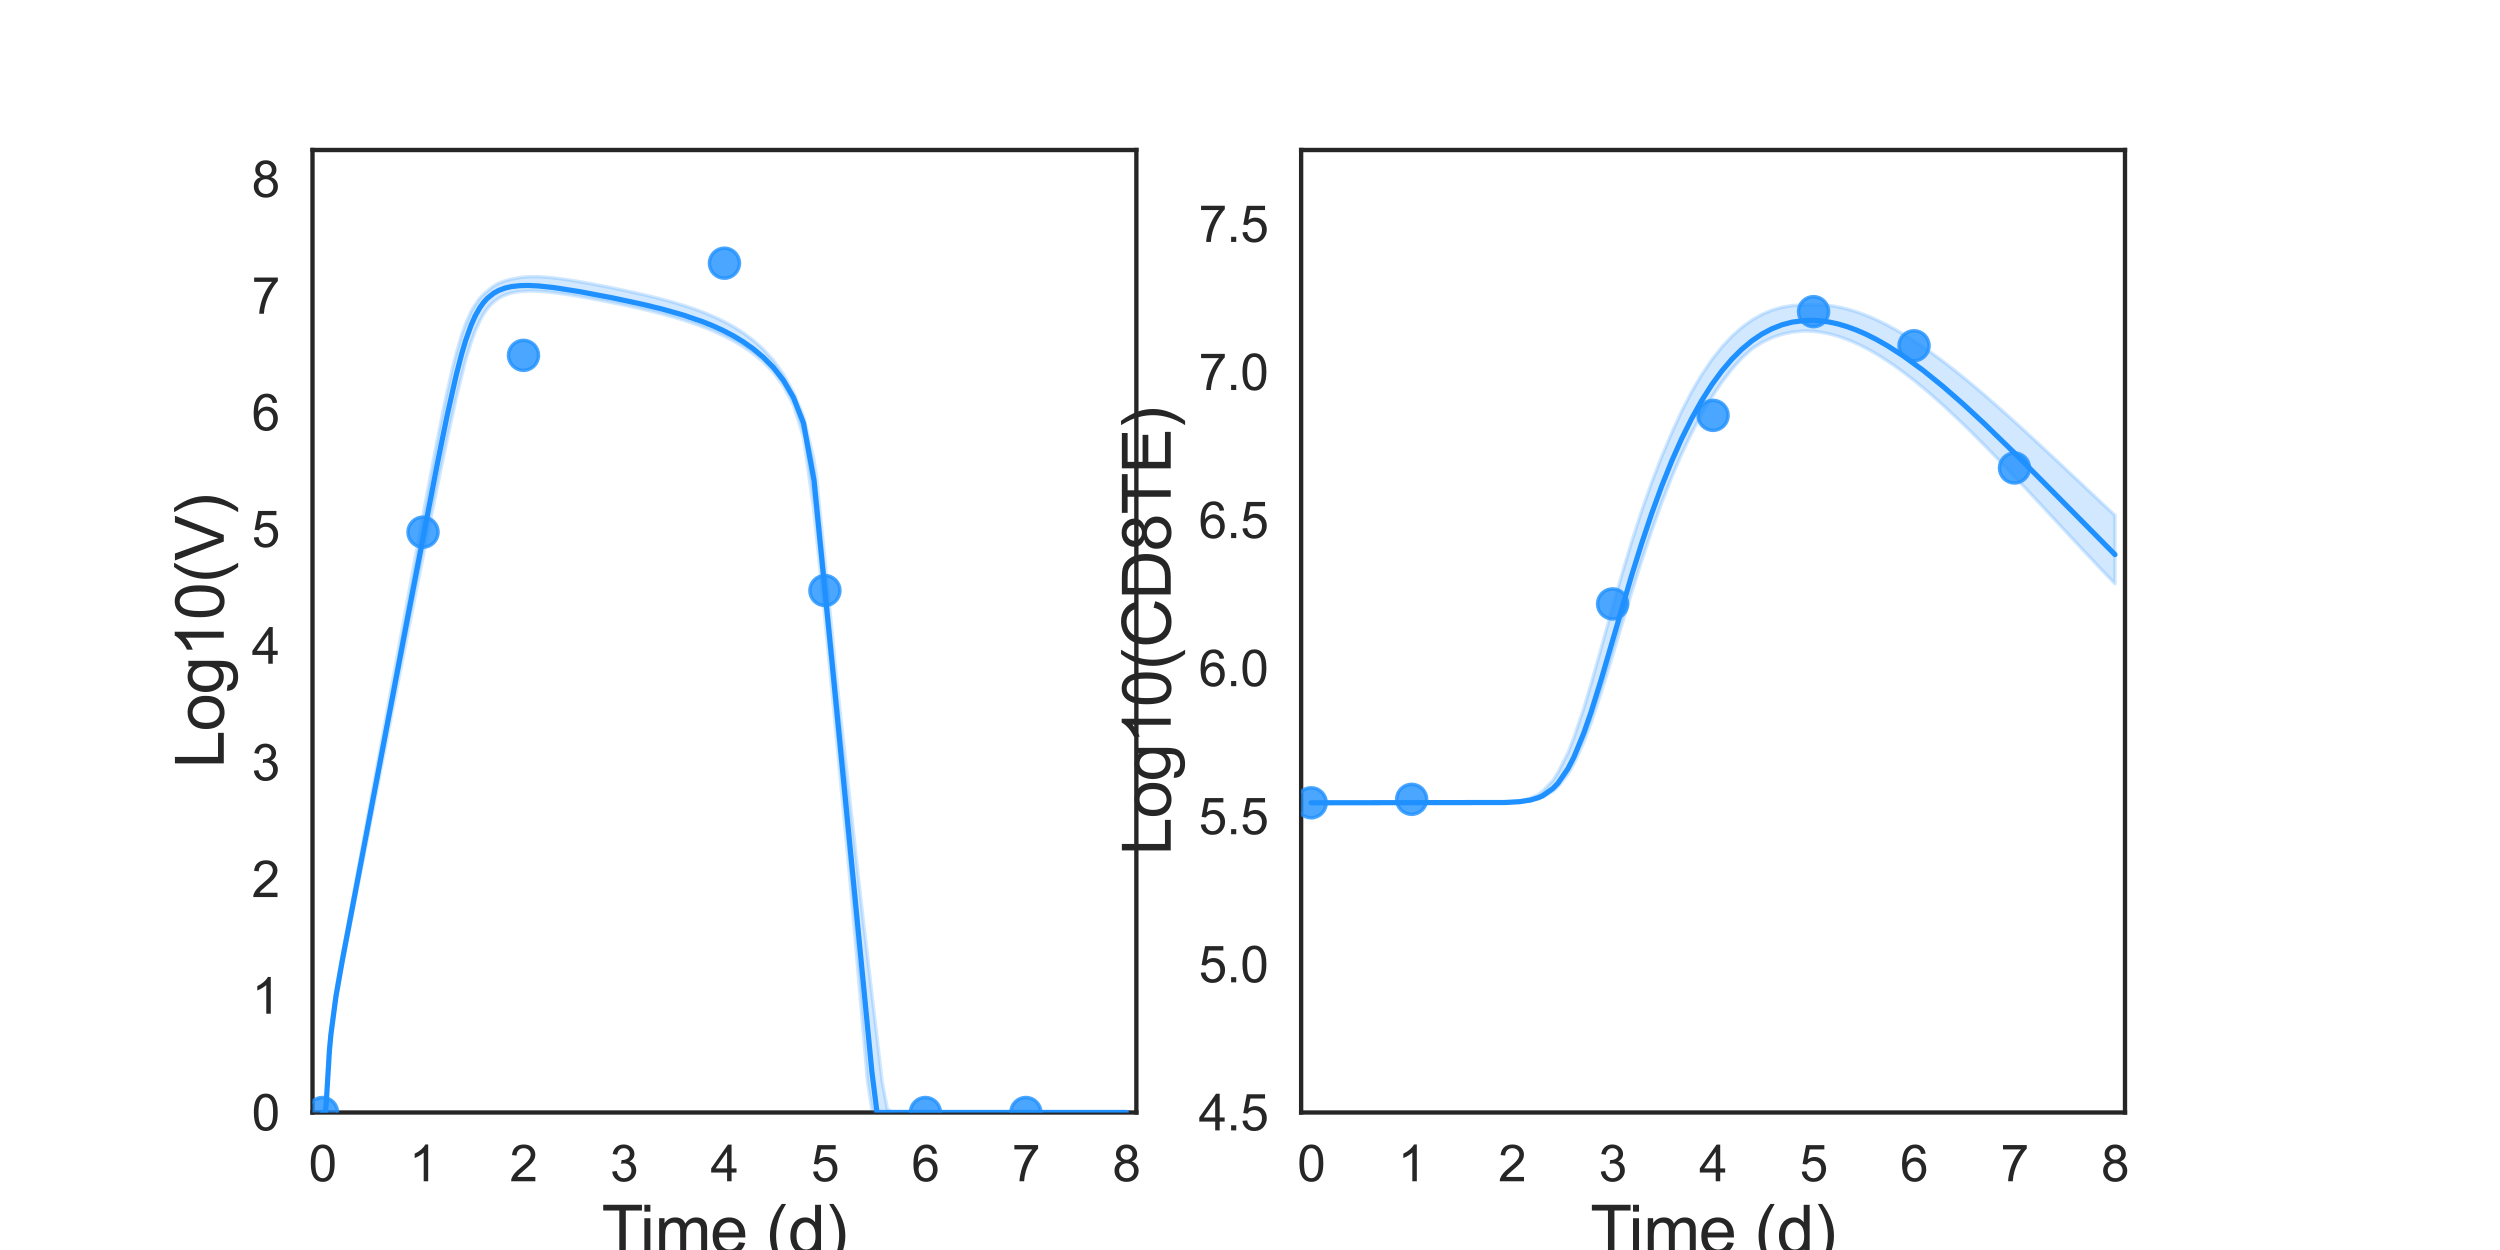 <?xml version="1.0" encoding="utf-8" standalone="no"?>
<!DOCTYPE svg PUBLIC "-//W3C//DTD SVG 1.1//EN"
  "http://www.w3.org/Graphics/SVG/1.1/DTD/svg11.dtd">
<svg xmlns:xlink="http://www.w3.org/1999/xlink" width="720pt" height="360pt" viewBox="0 0 720 360" xmlns="http://www.w3.org/2000/svg" version="1.1">
 <defs>
  <style type="text/css">*{stroke-linejoin: round; stroke-linecap: butt}</style>
 </defs>
 <g id="figure_1">
  <g id="patch_1">
   <path d="M 0 360 
L 720 360 
L 720 0 
L 0 0 
z
" style="fill: #ffffff"/>
  </g>
  <g id="axes_1">
   <g id="patch_2">
    <path d="M 90 320.4 
L 327.273 320.4 
L 327.273 43.2 
L 90 43.2 
z
" style="fill: #ffffff"/>
   </g>
   <g id="matplotlib.axis_1">
    <g id="xtick_1">
     <g id="text_1">
      <!-- 0 -->
      <g style="fill: #262626" transform="translate(88.89 340.207) scale(0.144 -0.144)">
       <defs>
        <path id="ArialMT-30" d="M 266 2259 
Q 266 3072 433 3567 
Q 600 4063 929 4331 
Q 1259 4600 1759 4600 
Q 2128 4600 2406 4451 
Q 2684 4303 2865 4023 
Q 3047 3744 3150 3342 
Q 3253 2941 3253 2259 
Q 3253 1453 3087 958 
Q 2922 463 2592 192 
Q 2263 -78 1759 -78 
Q 1097 -78 719 397 
Q 266 969 266 2259 
z
M 844 2259 
Q 844 1131 1108 757 
Q 1372 384 1759 384 
Q 2147 384 2411 759 
Q 2675 1134 2675 2259 
Q 2675 3391 2411 3762 
Q 2147 4134 1753 4134 
Q 1366 4134 1134 3806 
Q 844 3388 844 2259 
z
" transform="scale(0.016)"/>
       </defs>
       <use xlink:href="#ArialMT-30"/>
      </g>
     </g>
    </g>
    <g id="xtick_2">
     <g id="text_2">
      <!-- 1 -->
      <g style="fill: #262626" transform="translate(117.825 340.207) scale(0.144 -0.144)">
       <defs>
        <path id="ArialMT-31" d="M 2384 0 
L 1822 0 
L 1822 3584 
Q 1619 3391 1289 3197 
Q 959 3003 697 2906 
L 697 3450 
Q 1169 3672 1522 3987 
Q 1875 4303 2022 4600 
L 2384 4600 
L 2384 0 
z
" transform="scale(0.016)"/>
       </defs>
       <use xlink:href="#ArialMT-31"/>
      </g>
     </g>
    </g>
    <g id="xtick_3">
     <g id="text_3">
      <!-- 2 -->
      <g style="fill: #262626" transform="translate(146.761 340.207) scale(0.144 -0.144)">
       <defs>
        <path id="ArialMT-32" d="M 3222 541 
L 3222 0 
L 194 0 
Q 188 203 259 391 
Q 375 700 629 1000 
Q 884 1300 1366 1694 
Q 2113 2306 2375 2664 
Q 2638 3022 2638 3341 
Q 2638 3675 2398 3904 
Q 2159 4134 1775 4134 
Q 1369 4134 1125 3890 
Q 881 3647 878 3216 
L 300 3275 
Q 359 3922 746 4261 
Q 1134 4600 1788 4600 
Q 2447 4600 2831 4234 
Q 3216 3869 3216 3328 
Q 3216 3053 3103 2787 
Q 2991 2522 2730 2228 
Q 2469 1934 1863 1422 
Q 1356 997 1212 845 
Q 1069 694 975 541 
L 3222 541 
z
" transform="scale(0.016)"/>
       </defs>
       <use xlink:href="#ArialMT-32"/>
      </g>
     </g>
    </g>
    <g id="xtick_4">
     <g id="text_4">
      <!-- 3 -->
      <g style="fill: #262626" transform="translate(175.697 340.207) scale(0.144 -0.144)">
       <defs>
        <path id="ArialMT-33" d="M 269 1209 
L 831 1284 
Q 928 806 1161 595 
Q 1394 384 1728 384 
Q 2125 384 2398 659 
Q 2672 934 2672 1341 
Q 2672 1728 2419 1979 
Q 2166 2231 1775 2231 
Q 1616 2231 1378 2169 
L 1441 2663 
Q 1497 2656 1531 2656 
Q 1891 2656 2178 2843 
Q 2466 3031 2466 3422 
Q 2466 3731 2256 3934 
Q 2047 4138 1716 4138 
Q 1388 4138 1169 3931 
Q 950 3725 888 3313 
L 325 3413 
Q 428 3978 793 4289 
Q 1159 4600 1703 4600 
Q 2078 4600 2393 4439 
Q 2709 4278 2876 4000 
Q 3044 3722 3044 3409 
Q 3044 3113 2884 2869 
Q 2725 2625 2413 2481 
Q 2819 2388 3044 2092 
Q 3269 1797 3269 1353 
Q 3269 753 2831 336 
Q 2394 -81 1725 -81 
Q 1122 -81 723 278 
Q 325 638 269 1209 
z
" transform="scale(0.016)"/>
       </defs>
       <use xlink:href="#ArialMT-33"/>
      </g>
     </g>
    </g>
    <g id="xtick_5">
     <g id="text_5">
      <!-- 4 -->
      <g style="fill: #262626" transform="translate(204.632 340.207) scale(0.144 -0.144)">
       <defs>
        <path id="ArialMT-34" d="M 2069 0 
L 2069 1097 
L 81 1097 
L 81 1613 
L 2172 4581 
L 2631 4581 
L 2631 1613 
L 3250 1613 
L 3250 1097 
L 2631 1097 
L 2631 0 
L 2069 0 
z
M 2069 1613 
L 2069 3678 
L 634 1613 
L 2069 1613 
z
" transform="scale(0.016)"/>
       </defs>
       <use xlink:href="#ArialMT-34"/>
      </g>
     </g>
    </g>
    <g id="xtick_6">
     <g id="text_6">
      <!-- 5 -->
      <g style="fill: #262626" transform="translate(233.568 340.207) scale(0.144 -0.144)">
       <defs>
        <path id="ArialMT-35" d="M 266 1200 
L 856 1250 
Q 922 819 1161 601 
Q 1400 384 1738 384 
Q 2144 384 2425 690 
Q 2706 997 2706 1503 
Q 2706 1984 2436 2262 
Q 2166 2541 1728 2541 
Q 1456 2541 1237 2417 
Q 1019 2294 894 2097 
L 366 2166 
L 809 4519 
L 3088 4519 
L 3088 3981 
L 1259 3981 
L 1013 2750 
Q 1425 3038 1878 3038 
Q 2478 3038 2890 2622 
Q 3303 2206 3303 1553 
Q 3303 931 2941 478 
Q 2500 -78 1738 -78 
Q 1113 -78 717 272 
Q 322 622 266 1200 
z
" transform="scale(0.016)"/>
       </defs>
       <use xlink:href="#ArialMT-35"/>
      </g>
     </g>
    </g>
    <g id="xtick_7">
     <g id="text_7">
      <!-- 6 -->
      <g style="fill: #262626" transform="translate(262.504 340.207) scale(0.144 -0.144)">
       <defs>
        <path id="ArialMT-36" d="M 3184 3459 
L 2625 3416 
Q 2550 3747 2413 3897 
Q 2184 4138 1850 4138 
Q 1581 4138 1378 3988 
Q 1113 3794 959 3422 
Q 806 3050 800 2363 
Q 1003 2672 1297 2822 
Q 1591 2972 1913 2972 
Q 2475 2972 2870 2558 
Q 3266 2144 3266 1488 
Q 3266 1056 3080 686 
Q 2894 316 2569 119 
Q 2244 -78 1831 -78 
Q 1128 -78 684 439 
Q 241 956 241 2144 
Q 241 3472 731 4075 
Q 1159 4600 1884 4600 
Q 2425 4600 2770 4297 
Q 3116 3994 3184 3459 
z
M 888 1484 
Q 888 1194 1011 928 
Q 1134 663 1356 523 
Q 1578 384 1822 384 
Q 2178 384 2434 671 
Q 2691 959 2691 1453 
Q 2691 1928 2437 2201 
Q 2184 2475 1800 2475 
Q 1419 2475 1153 2201 
Q 888 1928 888 1484 
z
" transform="scale(0.016)"/>
       </defs>
       <use xlink:href="#ArialMT-36"/>
      </g>
     </g>
    </g>
    <g id="xtick_8">
     <g id="text_8">
      <!-- 7 -->
      <g style="fill: #262626" transform="translate(291.44 340.207) scale(0.144 -0.144)">
       <defs>
        <path id="ArialMT-37" d="M 303 3981 
L 303 4522 
L 3269 4522 
L 3269 4084 
Q 2831 3619 2401 2847 
Q 1972 2075 1738 1259 
Q 1569 684 1522 0 
L 944 0 
Q 953 541 1156 1306 
Q 1359 2072 1739 2783 
Q 2119 3494 2547 3981 
L 303 3981 
z
" transform="scale(0.016)"/>
       </defs>
       <use xlink:href="#ArialMT-37"/>
      </g>
     </g>
    </g>
    <g id="xtick_9">
     <g id="text_9">
      <!-- 8 -->
      <g style="fill: #262626" transform="translate(320.375 340.207) scale(0.144 -0.144)">
       <defs>
        <path id="ArialMT-38" d="M 1131 2484 
Q 781 2613 612 2850 
Q 444 3088 444 3419 
Q 444 3919 803 4259 
Q 1163 4600 1759 4600 
Q 2359 4600 2725 4251 
Q 3091 3903 3091 3403 
Q 3091 3084 2923 2848 
Q 2756 2613 2416 2484 
Q 2838 2347 3058 2040 
Q 3278 1734 3278 1309 
Q 3278 722 2862 322 
Q 2447 -78 1769 -78 
Q 1091 -78 675 323 
Q 259 725 259 1325 
Q 259 1772 486 2073 
Q 713 2375 1131 2484 
z
M 1019 3438 
Q 1019 3113 1228 2906 
Q 1438 2700 1772 2700 
Q 2097 2700 2305 2904 
Q 2513 3109 2513 3406 
Q 2513 3716 2298 3927 
Q 2084 4138 1766 4138 
Q 1444 4138 1231 3931 
Q 1019 3725 1019 3438 
z
M 838 1322 
Q 838 1081 952 856 
Q 1066 631 1291 507 
Q 1516 384 1775 384 
Q 2178 384 2440 643 
Q 2703 903 2703 1303 
Q 2703 1709 2433 1975 
Q 2163 2241 1756 2241 
Q 1359 2241 1098 1978 
Q 838 1716 838 1322 
z
" transform="scale(0.016)"/>
       </defs>
       <use xlink:href="#ArialMT-38"/>
      </g>
     </g>
    </g>
    <g id="text_10">
     <!-- Time (d) -->
     <g style="fill: #262626" transform="translate(173.266 361.046) scale(0.192 -0.192)">
      <defs>
       <path id="ArialMT-54" d="M 1659 0 
L 1659 4041 
L 150 4041 
L 150 4581 
L 3781 4581 
L 3781 4041 
L 2266 4041 
L 2266 0 
L 1659 0 
z
" transform="scale(0.016)"/>
       <path id="ArialMT-69" d="M 425 3934 
L 425 4581 
L 988 4581 
L 988 3934 
L 425 3934 
z
M 425 0 
L 425 3319 
L 988 3319 
L 988 0 
L 425 0 
z
" transform="scale(0.016)"/>
       <path id="ArialMT-6d" d="M 422 0 
L 422 3319 
L 925 3319 
L 925 2853 
Q 1081 3097 1340 3245 
Q 1600 3394 1931 3394 
Q 2300 3394 2536 3241 
Q 2772 3088 2869 2813 
Q 3263 3394 3894 3394 
Q 4388 3394 4653 3120 
Q 4919 2847 4919 2278 
L 4919 0 
L 4359 0 
L 4359 2091 
Q 4359 2428 4304 2576 
Q 4250 2725 4106 2815 
Q 3963 2906 3769 2906 
Q 3419 2906 3187 2673 
Q 2956 2441 2956 1928 
L 2956 0 
L 2394 0 
L 2394 2156 
Q 2394 2531 2256 2718 
Q 2119 2906 1806 2906 
Q 1569 2906 1367 2781 
Q 1166 2656 1075 2415 
Q 984 2175 984 1722 
L 984 0 
L 422 0 
z
" transform="scale(0.016)"/>
       <path id="ArialMT-65" d="M 2694 1069 
L 3275 997 
Q 3138 488 2766 206 
Q 2394 -75 1816 -75 
Q 1088 -75 661 373 
Q 234 822 234 1631 
Q 234 2469 665 2931 
Q 1097 3394 1784 3394 
Q 2450 3394 2872 2941 
Q 3294 2488 3294 1666 
Q 3294 1616 3291 1516 
L 816 1516 
Q 847 969 1125 678 
Q 1403 388 1819 388 
Q 2128 388 2347 550 
Q 2566 713 2694 1069 
z
M 847 1978 
L 2700 1978 
Q 2663 2397 2488 2606 
Q 2219 2931 1791 2931 
Q 1403 2931 1139 2672 
Q 875 2413 847 1978 
z
" transform="scale(0.016)"/>
       <path id="ArialMT-20" transform="scale(0.016)"/>
       <path id="ArialMT-28" d="M 1497 -1347 
Q 1031 -759 709 28 
Q 388 816 388 1659 
Q 388 2403 628 3084 
Q 909 3875 1497 4659 
L 1900 4659 
Q 1522 4009 1400 3731 
Q 1209 3300 1100 2831 
Q 966 2247 966 1656 
Q 966 153 1900 -1347 
L 1497 -1347 
z
" transform="scale(0.016)"/>
       <path id="ArialMT-64" d="M 2575 0 
L 2575 419 
Q 2259 -75 1647 -75 
Q 1250 -75 917 144 
Q 584 363 401 755 
Q 219 1147 219 1656 
Q 219 2153 384 2558 
Q 550 2963 881 3178 
Q 1213 3394 1622 3394 
Q 1922 3394 2156 3267 
Q 2391 3141 2538 2938 
L 2538 4581 
L 3097 4581 
L 3097 0 
L 2575 0 
z
M 797 1656 
Q 797 1019 1065 703 
Q 1334 388 1700 388 
Q 2069 388 2326 689 
Q 2584 991 2584 1609 
Q 2584 2291 2321 2609 
Q 2059 2928 1675 2928 
Q 1300 2928 1048 2622 
Q 797 2316 797 1656 
z
" transform="scale(0.016)"/>
       <path id="ArialMT-29" d="M 791 -1347 
L 388 -1347 
Q 1322 153 1322 1656 
Q 1322 2244 1188 2822 
Q 1081 3291 891 3722 
Q 769 4003 388 4659 
L 791 4659 
Q 1378 3875 1659 3084 
Q 1900 2403 1900 1659 
Q 1900 816 1576 28 
Q 1253 -759 791 -1347 
z
" transform="scale(0.016)"/>
      </defs>
      <use xlink:href="#ArialMT-54"/>
      <use xlink:href="#ArialMT-69" x="57.334"/>
      <use xlink:href="#ArialMT-6d" x="79.551"/>
      <use xlink:href="#ArialMT-65" x="162.852"/>
      <use xlink:href="#ArialMT-20" x="218.467"/>
      <use xlink:href="#ArialMT-28" x="246.25"/>
      <use xlink:href="#ArialMT-64" x="279.551"/>
      <use xlink:href="#ArialMT-29" x="335.166"/>
     </g>
    </g>
   </g>
   <g id="matplotlib.axis_2">
    <g id="ytick_1">
     <g id="text_11">
      <!-- 0 -->
      <g style="fill: #262626" transform="translate(72.492 325.554) scale(0.144 -0.144)">
       <use xlink:href="#ArialMT-30"/>
      </g>
     </g>
    </g>
    <g id="ytick_2">
     <g id="text_12">
      <!-- 1 -->
      <g style="fill: #262626" transform="translate(72.492 291.954) scale(0.144 -0.144)">
       <use xlink:href="#ArialMT-31"/>
      </g>
     </g>
    </g>
    <g id="ytick_3">
     <g id="text_13">
      <!-- 2 -->
      <g style="fill: #262626" transform="translate(72.492 258.354) scale(0.144 -0.144)">
       <use xlink:href="#ArialMT-32"/>
      </g>
     </g>
    </g>
    <g id="ytick_4">
     <g id="text_14">
      <!-- 3 -->
      <g style="fill: #262626" transform="translate(72.492 224.754) scale(0.144 -0.144)">
       <use xlink:href="#ArialMT-33"/>
      </g>
     </g>
    </g>
    <g id="ytick_5">
     <g id="text_15">
      <!-- 4 -->
      <g style="fill: #262626" transform="translate(72.492 191.154) scale(0.144 -0.144)">
       <use xlink:href="#ArialMT-34"/>
      </g>
     </g>
    </g>
    <g id="ytick_6">
     <g id="text_16">
      <!-- 5 -->
      <g style="fill: #262626" transform="translate(72.492 157.554) scale(0.144 -0.144)">
       <use xlink:href="#ArialMT-35"/>
      </g>
     </g>
    </g>
    <g id="ytick_7">
     <g id="text_17">
      <!-- 6 -->
      <g style="fill: #262626" transform="translate(72.492 123.954) scale(0.144 -0.144)">
       <use xlink:href="#ArialMT-36"/>
      </g>
     </g>
    </g>
    <g id="ytick_8">
     <g id="text_18">
      <!-- 7 -->
      <g style="fill: #262626" transform="translate(72.492 90.354) scale(0.144 -0.144)">
       <use xlink:href="#ArialMT-37"/>
      </g>
     </g>
    </g>
    <g id="ytick_9">
     <g id="text_19">
      <!-- 8 -->
      <g style="fill: #262626" transform="translate(72.492 56.754) scale(0.144 -0.144)">
       <use xlink:href="#ArialMT-38"/>
      </g>
     </g>
    </g>
    <g id="text_20">
     <!-- Log10(V) -->
     <g style="fill: #262626" transform="translate(64.451 221.289) rotate(-90) scale(0.192 -0.192)">
      <defs>
       <path id="ArialMT-4c" d="M 469 0 
L 469 4581 
L 1075 4581 
L 1075 541 
L 3331 541 
L 3331 0 
L 469 0 
z
" transform="scale(0.016)"/>
       <path id="ArialMT-6f" d="M 213 1659 
Q 213 2581 725 3025 
Q 1153 3394 1769 3394 
Q 2453 3394 2887 2945 
Q 3322 2497 3322 1706 
Q 3322 1066 3130 698 
Q 2938 331 2570 128 
Q 2203 -75 1769 -75 
Q 1072 -75 642 372 
Q 213 819 213 1659 
z
M 791 1659 
Q 791 1022 1069 705 
Q 1347 388 1769 388 
Q 2188 388 2466 706 
Q 2744 1025 2744 1678 
Q 2744 2294 2464 2611 
Q 2184 2928 1769 2928 
Q 1347 2928 1069 2612 
Q 791 2297 791 1659 
z
" transform="scale(0.016)"/>
       <path id="ArialMT-67" d="M 319 -275 
L 866 -356 
Q 900 -609 1056 -725 
Q 1266 -881 1628 -881 
Q 2019 -881 2231 -725 
Q 2444 -569 2519 -288 
Q 2563 -116 2559 434 
Q 2191 0 1641 0 
Q 956 0 581 494 
Q 206 988 206 1678 
Q 206 2153 378 2554 
Q 550 2956 876 3175 
Q 1203 3394 1644 3394 
Q 2231 3394 2613 2919 
L 2613 3319 
L 3131 3319 
L 3131 450 
Q 3131 -325 2973 -648 
Q 2816 -972 2473 -1159 
Q 2131 -1347 1631 -1347 
Q 1038 -1347 672 -1080 
Q 306 -813 319 -275 
z
M 784 1719 
Q 784 1066 1043 766 
Q 1303 466 1694 466 
Q 2081 466 2343 764 
Q 2606 1063 2606 1700 
Q 2606 2309 2336 2618 
Q 2066 2928 1684 2928 
Q 1309 2928 1046 2623 
Q 784 2319 784 1719 
z
" transform="scale(0.016)"/>
       <path id="ArialMT-56" d="M 1803 0 
L 28 4581 
L 684 4581 
L 1875 1253 
Q 2019 853 2116 503 
Q 2222 878 2363 1253 
L 3600 4581 
L 4219 4581 
L 2425 0 
L 1803 0 
z
" transform="scale(0.016)"/>
      </defs>
      <use xlink:href="#ArialMT-4c"/>
      <use xlink:href="#ArialMT-6f" x="55.615"/>
      <use xlink:href="#ArialMT-67" x="111.23"/>
      <use xlink:href="#ArialMT-31" x="166.846"/>
      <use xlink:href="#ArialMT-30" x="222.461"/>
      <use xlink:href="#ArialMT-28" x="278.076"/>
      <use xlink:href="#ArialMT-56" x="311.377"/>
      <use xlink:href="#ArialMT-29" x="378.076"/>
     </g>
    </g>
   </g>
   <g id="patch_3">
    <path d="M 90 320.4 
L 90 43.2 
" style="fill: none; stroke: #262626; stroke-width: 1.25; stroke-linejoin: miter; stroke-linecap: square"/>
   </g>
   <g id="patch_4">
    <path d="M 327.273 320.4 
L 327.273 43.2 
" style="fill: none; stroke: #262626; stroke-width: 1.25; stroke-linejoin: miter; stroke-linecap: square"/>
   </g>
   <g id="patch_5">
    <path d="M 90 320.4 
L 327.273 320.4 
" style="fill: none; stroke: #262626; stroke-width: 1.25; stroke-linejoin: miter; stroke-linecap: square"/>
   </g>
   <g id="patch_6">
    <path d="M 90 43.2 
L 327.273 43.2 
" style="fill: none; stroke: #262626; stroke-width: 1.25; stroke-linejoin: miter; stroke-linecap: square"/>
   </g>
   <g id="PolyCollection_1">
    <defs>
     <path id="md64554bb18" d="M 92.894 -39.6 
L 92.894 -39.6 
L 92.894 -39.6 
L 92.897 -39.6 
L 92.927 -39.6 
L 93.121 -39.6 
L 93.235 -39.6 
L 93.7 -39.6 
L 93.95 -41.536 
L 94.864 -56.606 
L 95.307 -61.2 
L 96.752 -71.916 
L 97.309 -75.158 
L 98.608 -82.134 
L 99.291 -85.623 
L 100.7 -92.784 
L 101.477 -96.697 
L 102.891 -103.859 
L 103.75 -108.191 
L 105.188 -115.478 
L 106.111 -120.136 
L 107.554 -127.455 
L 108.528 -132.37 
L 109.976 -139.711 
L 110.987 -144.82 
L 112.588 -152.95 
L 113.586 -157.994 
L 114.976 -165.034 
L 116.019 -170.299 
L 117.541 -178.013 
L 118.579 -183.254 
L 119.99 -190.321 
L 121.055 -195.617 
L 122.577 -203.173 
L 123.633 -208.403 
L 125.059 -215.413 
L 126.143 -220.717 
L 127.688 -228.168 
L 128.777 -233.364 
L 130.27 -240.236 
L 131.393 -245.266 
L 133.002 -251.934 
L 134.118 -256.3 
L 135.667 -261.335 
L 136.83 -264.541 
L 138.157 -267.461 
L 139.211 -269.424 
L 140.346 -271.064 
L 141.331 -272.193 
L 142.204 -273.018 
L 142.967 -273.622 
L 143.621 -274.08 
L 144.187 -274.393 
L 144.681 -274.664 
L 145.119 -274.852 
L 145.51 -275.02 
L 145.902 -275.171 
L 146.222 -275.276 
L 146.516 -275.373 
L 146.81 -275.469 
L 147.049 -275.528 
L 147.322 -275.595 
L 148.231 -275.796 
L 148.607 -275.866 
L 149.713 -276.022 
L 150.235 -276.071 
L 152.042 -276.171 
L 152.916 -276.18 
L 155.004 -276.119 
L 156.061 -276.053 
L 158.382 -275.843 
L 159.634 -275.699 
L 162.528 -275.309 
L 163.956 -275.091 
L 166.849 -274.617 
L 168.549 -274.317 
L 171.443 -273.789 
L 173.532 -273.39 
L 176.426 -272.821 
L 179.32 -272.23 
L 182.213 -271.616 
L 185.107 -270.957 
L 188 -270.261 
L 190.894 -269.52 
L 193.787 -268.724 
L 196.681 -267.859 
L 199.575 -266.91 
L 202.468 -265.859 
L 205.362 -264.686 
L 208.255 -263.363 
L 211.149 -261.86 
L 214.042 -260.135 
L 216.936 -258.13 
L 219.83 -255.763 
L 222.723 -252.748 
L 225.617 -248.817 
L 228.51 -243.298 
L 231.404 -234.072 
L 234.297 -213.499 
L 234.413 -212.427 
L 234.414 -212.423 
L 234.417 -212.392 
L 234.422 -212.349 
L 234.422 -212.348 
L 234.422 -212.341 
L 234.423 -212.337 
L 234.423 -212.334 
L 234.423 -212.333 
L 234.423 -212.331 
L 234.424 -212.33 
L 234.424 -212.328 
L 234.424 -212.327 
L 234.424 -212.325 
L 234.424 -212.324 
L 234.424 -212.322 
L 234.426 -212.31 
L 234.428 -212.293 
L 234.434 -212.236 
L 234.45 -212.087 
L 234.512 -211.508 
L 234.851 -208.356 
L 235.213 -204.995 
L 235.935 -198.262 
L 236.531 -192.492 
L 237.596 -181.607 
L 238.393 -173.403 
L 239.688 -159.935 
L 240.635 -150.074 
L 242.055 -135.195 
L 243.109 -124.142 
L 244.584 -108.646 
L 245.712 -95.966 
L 247.203 -78.889 
L 248.384 -65.386 
L 249.872 -48.292 
L 251.093 -40.523 
L 252.577 -39.6 
L 254.061 -39.6 
L 255.566 -39.6 
L 257.154 -39.6 
L 258.82 -39.6 
L 260.948 -39.6 
L 263.406 -39.6 
L 266.3 -39.6 
L 269.193 -39.6 
L 272.087 -39.6 
L 274.98 -39.6 
L 277.874 -39.6 
L 280.768 -39.6 
L 283.661 -39.6 
L 286.555 -39.6 
L 289.448 -39.6 
L 292.342 -39.6 
L 295.235 -39.6 
L 298.129 -39.6 
L 301.023 -39.6 
L 303.916 -39.6 
L 306.81 -39.6 
L 309.703 -39.6 
L 312.597 -39.6 
L 315.49 -39.6 
L 318.384 -39.6 
L 321.277 -39.6 
L 324.171 -39.6 
L 324.379 -39.6 
L 324.379 -39.6 
L 324.379 -39.6 
L 324.171 -39.6 
L 321.277 -39.6 
L 318.384 -39.6 
L 315.49 -39.6 
L 312.597 -39.6 
L 309.703 -39.6 
L 306.81 -39.6 
L 303.916 -39.6 
L 301.023 -39.6 
L 298.129 -39.6 
L 295.235 -39.6 
L 292.342 -39.6 
L 289.448 -39.6 
L 286.555 -39.6 
L 283.661 -39.6 
L 280.768 -39.6 
L 277.874 -39.6 
L 274.98 -39.6 
L 272.087 -39.6 
L 269.193 -39.6 
L 266.3 -39.6 
L 263.406 -39.6 
L 260.948 -39.6 
L 258.82 -39.6 
L 257.154 -39.6 
L 255.566 -40.529 
L 254.061 -48.496 
L 252.577 -61.279 
L 251.093 -73.809 
L 249.872 -84.354 
L 248.384 -96.938 
L 247.203 -107.554 
L 245.712 -121.053 
L 244.584 -131.287 
L 243.109 -144.659 
L 242.055 -154.151 
L 240.635 -167.677 
L 239.688 -177.45 
L 238.393 -190.451 
L 237.596 -198.547 
L 236.531 -209.116 
L 235.935 -215.048 
L 235.213 -222.212 
L 234.851 -224.824 
L 234.512 -226.714 
L 234.45 -227.114 
L 234.434 -227.22 
L 234.428 -227.26 
L 234.426 -227.272 
L 234.424 -227.281 
L 234.424 -227.282 
L 234.424 -227.283 
L 234.424 -227.284 
L 234.424 -227.285 
L 234.424 -227.286 
L 234.423 -227.287 
L 234.423 -227.289 
L 234.423 -227.289 
L 234.423 -227.291 
L 234.422 -227.294 
L 234.422 -227.299 
L 234.422 -227.3 
L 234.417 -227.33 
L 234.414 -227.353 
L 234.413 -227.355 
L 234.297 -228.169 
L 231.404 -240.146 
L 228.51 -247.048 
L 225.617 -252.248 
L 222.723 -256.236 
L 219.83 -259.431 
L 216.936 -262.01 
L 214.042 -264.154 
L 211.149 -265.972 
L 208.255 -267.536 
L 205.362 -268.897 
L 202.468 -270.095 
L 199.575 -271.157 
L 196.681 -272.11 
L 193.787 -272.974 
L 190.894 -273.769 
L 188 -274.506 
L 185.107 -275.196 
L 182.213 -275.849 
L 179.32 -276.476 
L 176.426 -277.077 
L 173.532 -277.654 
L 171.443 -278.058 
L 168.549 -278.588 
L 166.849 -278.891 
L 163.956 -279.357 
L 162.528 -279.575 
L 159.634 -279.95 
L 158.382 -280.084 
L 156.061 -280.267 
L 155.004 -280.316 
L 152.916 -280.332 
L 152.042 -280.301 
L 150.235 -280.141 
L 149.713 -280.065 
L 148.607 -279.856 
L 148.231 -279.779 
L 147.322 -279.616 
L 147.049 -279.555 
L 146.81 -279.502 
L 146.516 -279.426 
L 146.222 -279.343 
L 145.902 -279.253 
L 145.51 -279.122 
L 145.119 -278.996 
L 144.681 -278.848 
L 144.187 -278.661 
L 143.621 -278.416 
L 142.967 -278.089 
L 142.204 -277.638 
L 141.331 -277.016 
L 140.346 -276.173 
L 139.211 -275.222 
L 138.157 -274.116 
L 136.83 -272.252 
L 135.667 -270.319 
L 134.118 -266.791 
L 133.002 -263.759 
L 131.393 -258.193 
L 130.27 -253.832 
L 128.777 -247.216 
L 127.688 -242.086 
L 126.143 -234.345 
L 125.059 -228.764 
L 123.633 -221.245 
L 122.577 -215.613 
L 121.055 -207.404 
L 119.99 -201.634 
L 118.579 -193.973 
L 117.541 -188.326 
L 116.019 -180.019 
L 114.976 -174.331 
L 113.586 -166.743 
L 112.588 -161.3 
L 110.987 -152.539 
L 109.976 -147.017 
L 108.528 -139.102 
L 107.554 -133.793 
L 106.111 -125.902 
L 105.188 -120.87 
L 103.75 -113.013 
L 102.891 -108.333 
L 101.477 -100.611 
L 100.7 -96.444 
L 99.291 -88.874 
L 98.608 -85.192 
L 97.309 -78.053 
L 96.752 -74.706 
L 95.307 -63.711 
L 94.864 -58.934 
L 93.95 -43.633 
L 93.7 -39.869 
L 93.235 -39.6 
L 93.121 -39.6 
L 92.927 -39.6 
L 92.897 -39.6 
L 92.894 -39.6 
L 92.894 -39.6 
z
" style="stroke: #1e90ff; stroke-opacity: 0.2"/>
    </defs>
    <g clip-path="url(#pf2c9b378f1)">
     <use xlink:href="#md64554bb18" x="0" y="360" style="fill: #1e90ff; fill-opacity: 0.2; stroke: #1e90ff; stroke-opacity: 0.2"/>
    </g>
   </g>
   <g id="PathCollection_1">
    <defs>
     <path id="mff22ff29d4" d="M 0 4.33 
C 1.148 4.33 2.25 3.874 3.062 3.062 
C 3.874 2.25 4.33 1.148 4.33 0 
C 4.33 -1.148 3.874 -2.25 3.062 -3.062 
C 2.25 -3.874 1.148 -4.33 0 -4.33 
C -1.148 -4.33 -2.25 -3.874 -3.062 -3.062 
C -3.874 -2.25 -4.33 -1.148 -4.33 0 
C -4.33 1.148 -3.874 2.25 -3.062 3.062 
C -2.25 3.874 -1.148 4.33 0 4.33 
z
" style="stroke: #1e90ff; stroke-opacity: 0.8"/>
    </defs>
    <g clip-path="url(#pf2c9b378f1)">
     <use xlink:href="#mff22ff29d4" x="92.894" y="320.4" style="fill: #1e90ff; fill-opacity: 0.8; stroke: #1e90ff; stroke-opacity: 0.8"/>
     <use xlink:href="#mff22ff29d4" x="121.829" y="153.262" style="fill: #1e90ff; fill-opacity: 0.8; stroke: #1e90ff; stroke-opacity: 0.8"/>
     <use xlink:href="#mff22ff29d4" x="150.765" y="102.336" style="fill: #1e90ff; fill-opacity: 0.8; stroke: #1e90ff; stroke-opacity: 0.8"/>
     <use xlink:href="#mff22ff29d4" x="208.636" y="75.8" style="fill: #1e90ff; fill-opacity: 0.8; stroke: #1e90ff; stroke-opacity: 0.8"/>
     <use xlink:href="#mff22ff29d4" x="237.572" y="170.081" style="fill: #1e90ff; fill-opacity: 0.8; stroke: #1e90ff; stroke-opacity: 0.8"/>
     <use xlink:href="#mff22ff29d4" x="266.508" y="320.4" style="fill: #1e90ff; fill-opacity: 0.8; stroke: #1e90ff; stroke-opacity: 0.8"/>
     <use xlink:href="#mff22ff29d4" x="295.443" y="320.4" style="fill: #1e90ff; fill-opacity: 0.8; stroke: #1e90ff; stroke-opacity: 0.8"/>
    </g>
   </g>
   <g id="line2d_1">
    <path d="M 92.894 320.4 
L 93.7 320.4 
L 93.95 317.823 
L 94.864 302.629 
L 95.307 297.912 
L 96.752 286.98 
L 98.608 276.458 
L 117.541 177.12 
L 126.143 132.585 
L 128.777 119.665 
L 131.393 107.993 
L 133.002 101.776 
L 134.118 98.027 
L 135.667 93.674 
L 136.83 91.045 
L 138.157 88.668 
L 139.211 87.186 
L 140.346 85.922 
L 142.204 84.429 
L 143.621 83.648 
L 145.51 82.945 
L 147.322 82.534 
L 149.713 82.266 
L 152.042 82.213 
L 155.004 82.347 
L 159.634 82.84 
L 166.849 83.974 
L 176.426 85.792 
L 185.107 87.653 
L 190.894 89.064 
L 196.681 90.703 
L 202.468 92.688 
L 205.362 93.859 
L 208.255 95.184 
L 211.149 96.696 
L 214.042 98.439 
L 216.936 100.474 
L 219.83 102.888 
L 222.723 105.822 
L 225.617 109.515 
L 228.51 114.452 
L 231.404 121.855 
L 234.434 138.374 
L 239.688 191.36 
L 245.712 253.071 
L 251.093 308.571 
L 252.577 320.4 
L 324.379 320.4 
L 324.379 320.4 
" clip-path="url(#pf2c9b378f1)" style="fill: none; stroke: #1e90ff; stroke-width: 1.5; stroke-linecap: round"/>
   </g>
  </g>
  <g id="axes_2">
   <g id="patch_7">
    <path d="M 374.727 320.4 
L 612 320.4 
L 612 43.2 
L 374.727 43.2 
z
" style="fill: #ffffff"/>
   </g>
   <g id="matplotlib.axis_3">
    <g id="xtick_10">
     <g id="text_21">
      <!-- 0 -->
      <g style="fill: #262626" transform="translate(373.617 340.207) scale(0.144 -0.144)">
       <use xlink:href="#ArialMT-30"/>
      </g>
     </g>
    </g>
    <g id="xtick_11">
     <g id="text_22">
      <!-- 1 -->
      <g style="fill: #262626" transform="translate(402.553 340.207) scale(0.144 -0.144)">
       <use xlink:href="#ArialMT-31"/>
      </g>
     </g>
    </g>
    <g id="xtick_12">
     <g id="text_23">
      <!-- 2 -->
      <g style="fill: #262626" transform="translate(431.488 340.207) scale(0.144 -0.144)">
       <use xlink:href="#ArialMT-32"/>
      </g>
     </g>
    </g>
    <g id="xtick_13">
     <g id="text_24">
      <!-- 3 -->
      <g style="fill: #262626" transform="translate(460.424 340.207) scale(0.144 -0.144)">
       <use xlink:href="#ArialMT-33"/>
      </g>
     </g>
    </g>
    <g id="xtick_14">
     <g id="text_25">
      <!-- 4 -->
      <g style="fill: #262626" transform="translate(489.36 340.207) scale(0.144 -0.144)">
       <use xlink:href="#ArialMT-34"/>
      </g>
     </g>
    </g>
    <g id="xtick_15">
     <g id="text_26">
      <!-- 5 -->
      <g style="fill: #262626" transform="translate(518.295 340.207) scale(0.144 -0.144)">
       <use xlink:href="#ArialMT-35"/>
      </g>
     </g>
    </g>
    <g id="xtick_16">
     <g id="text_27">
      <!-- 6 -->
      <g style="fill: #262626" transform="translate(547.231 340.207) scale(0.144 -0.144)">
       <use xlink:href="#ArialMT-36"/>
      </g>
     </g>
    </g>
    <g id="xtick_17">
     <g id="text_28">
      <!-- 7 -->
      <g style="fill: #262626" transform="translate(576.167 340.207) scale(0.144 -0.144)">
       <use xlink:href="#ArialMT-37"/>
      </g>
     </g>
    </g>
    <g id="xtick_18">
     <g id="text_29">
      <!-- 8 -->
      <g style="fill: #262626" transform="translate(605.103 340.207) scale(0.144 -0.144)">
       <use xlink:href="#ArialMT-38"/>
      </g>
     </g>
    </g>
    <g id="text_30">
     <!-- Time (d) -->
     <g style="fill: #262626" transform="translate(457.994 361.046) scale(0.192 -0.192)">
      <use xlink:href="#ArialMT-54"/>
      <use xlink:href="#ArialMT-69" x="57.334"/>
      <use xlink:href="#ArialMT-6d" x="79.551"/>
      <use xlink:href="#ArialMT-65" x="162.852"/>
      <use xlink:href="#ArialMT-20" x="218.467"/>
      <use xlink:href="#ArialMT-28" x="246.25"/>
      <use xlink:href="#ArialMT-64" x="279.551"/>
      <use xlink:href="#ArialMT-29" x="335.166"/>
     </g>
    </g>
   </g>
   <g id="matplotlib.axis_4">
    <g id="ytick_10">
     <g id="text_31">
      <!-- 4.5 -->
      <g style="fill: #262626" transform="translate(345.211 325.554) scale(0.144 -0.144)">
       <defs>
        <path id="ArialMT-2e" d="M 581 0 
L 581 641 
L 1222 641 
L 1222 0 
L 581 0 
z
" transform="scale(0.016)"/>
       </defs>
       <use xlink:href="#ArialMT-34"/>
       <use xlink:href="#ArialMT-2e" x="55.615"/>
       <use xlink:href="#ArialMT-35" x="83.398"/>
      </g>
     </g>
    </g>
    <g id="ytick_11">
     <g id="text_32">
      <!-- 5.0 -->
      <g style="fill: #262626" transform="translate(345.211 282.907) scale(0.144 -0.144)">
       <use xlink:href="#ArialMT-35"/>
       <use xlink:href="#ArialMT-2e" x="55.615"/>
       <use xlink:href="#ArialMT-30" x="83.398"/>
      </g>
     </g>
    </g>
    <g id="ytick_12">
     <g id="text_33">
      <!-- 5.5 -->
      <g style="fill: #262626" transform="translate(345.211 240.261) scale(0.144 -0.144)">
       <use xlink:href="#ArialMT-35"/>
       <use xlink:href="#ArialMT-2e" x="55.615"/>
       <use xlink:href="#ArialMT-35" x="83.398"/>
      </g>
     </g>
    </g>
    <g id="ytick_13">
     <g id="text_34">
      <!-- 6.0 -->
      <g style="fill: #262626" transform="translate(345.211 197.615) scale(0.144 -0.144)">
       <use xlink:href="#ArialMT-36"/>
       <use xlink:href="#ArialMT-2e" x="55.615"/>
       <use xlink:href="#ArialMT-30" x="83.398"/>
      </g>
     </g>
    </g>
    <g id="ytick_14">
     <g id="text_35">
      <!-- 6.5 -->
      <g style="fill: #262626" transform="translate(345.211 154.969) scale(0.144 -0.144)">
       <use xlink:href="#ArialMT-36"/>
       <use xlink:href="#ArialMT-2e" x="55.615"/>
       <use xlink:href="#ArialMT-35" x="83.398"/>
      </g>
     </g>
    </g>
    <g id="ytick_15">
     <g id="text_36">
      <!-- 7.0 -->
      <g style="fill: #262626" transform="translate(345.211 112.323) scale(0.144 -0.144)">
       <use xlink:href="#ArialMT-37"/>
       <use xlink:href="#ArialMT-2e" x="55.615"/>
       <use xlink:href="#ArialMT-30" x="83.398"/>
      </g>
     </g>
    </g>
    <g id="ytick_16">
     <g id="text_37">
      <!-- 7.5 -->
      <g style="fill: #262626" transform="translate(345.211 69.677) scale(0.144 -0.144)">
       <use xlink:href="#ArialMT-37"/>
       <use xlink:href="#ArialMT-2e" x="55.615"/>
       <use xlink:href="#ArialMT-35" x="83.398"/>
      </g>
     </g>
    </g>
    <g id="text_38">
     <!-- Log10(CD8TE) -->
     <g style="fill: #262626" transform="translate(337.17 246.357) rotate(-90) scale(0.192 -0.192)">
      <defs>
       <path id="ArialMT-43" d="M 3763 1606 
L 4369 1453 
Q 4178 706 3683 314 
Q 3188 -78 2472 -78 
Q 1731 -78 1267 223 
Q 803 525 561 1097 
Q 319 1669 319 2325 
Q 319 3041 592 3573 
Q 866 4106 1370 4382 
Q 1875 4659 2481 4659 
Q 3169 4659 3637 4309 
Q 4106 3959 4291 3325 
L 3694 3184 
Q 3534 3684 3231 3912 
Q 2928 4141 2469 4141 
Q 1941 4141 1586 3887 
Q 1231 3634 1087 3207 
Q 944 2781 944 2328 
Q 944 1744 1114 1308 
Q 1284 872 1643 656 
Q 2003 441 2422 441 
Q 2931 441 3284 734 
Q 3638 1028 3763 1606 
z
" transform="scale(0.016)"/>
       <path id="ArialMT-44" d="M 494 0 
L 494 4581 
L 2072 4581 
Q 2606 4581 2888 4516 
Q 3281 4425 3559 4188 
Q 3922 3881 4101 3404 
Q 4281 2928 4281 2316 
Q 4281 1794 4159 1391 
Q 4038 988 3847 723 
Q 3656 459 3429 307 
Q 3203 156 2883 78 
Q 2563 0 2147 0 
L 494 0 
z
M 1100 541 
L 2078 541 
Q 2531 541 2789 625 
Q 3047 709 3200 863 
Q 3416 1078 3536 1442 
Q 3656 1806 3656 2325 
Q 3656 3044 3420 3430 
Q 3184 3816 2847 3947 
Q 2603 4041 2063 4041 
L 1100 4041 
L 1100 541 
z
" transform="scale(0.016)"/>
       <path id="ArialMT-45" d="M 506 0 
L 506 4581 
L 3819 4581 
L 3819 4041 
L 1113 4041 
L 1113 2638 
L 3647 2638 
L 3647 2100 
L 1113 2100 
L 1113 541 
L 3925 541 
L 3925 0 
L 506 0 
z
" transform="scale(0.016)"/>
      </defs>
      <use xlink:href="#ArialMT-4c"/>
      <use xlink:href="#ArialMT-6f" x="55.615"/>
      <use xlink:href="#ArialMT-67" x="111.23"/>
      <use xlink:href="#ArialMT-31" x="166.846"/>
      <use xlink:href="#ArialMT-30" x="222.461"/>
      <use xlink:href="#ArialMT-28" x="278.076"/>
      <use xlink:href="#ArialMT-43" x="311.377"/>
      <use xlink:href="#ArialMT-44" x="383.594"/>
      <use xlink:href="#ArialMT-38" x="455.811"/>
      <use xlink:href="#ArialMT-54" x="511.426"/>
      <use xlink:href="#ArialMT-45" x="572.51"/>
      <use xlink:href="#ArialMT-29" x="639.209"/>
     </g>
    </g>
   </g>
   <g id="patch_8">
    <path d="M 374.727 320.4 
L 374.727 43.2 
" style="fill: none; stroke: #262626; stroke-width: 1.25; stroke-linejoin: miter; stroke-linecap: square"/>
   </g>
   <g id="patch_9">
    <path d="M 612 320.4 
L 612 43.2 
" style="fill: none; stroke: #262626; stroke-width: 1.25; stroke-linejoin: miter; stroke-linecap: square"/>
   </g>
   <g id="patch_10">
    <path d="M 374.727 320.4 
L 612 320.4 
" style="fill: none; stroke: #262626; stroke-width: 1.25; stroke-linejoin: miter; stroke-linecap: square"/>
   </g>
   <g id="patch_11">
    <path d="M 374.727 43.2 
L 612 43.2 
" style="fill: none; stroke: #262626; stroke-width: 1.25; stroke-linejoin: miter; stroke-linecap: square"/>
   </g>
   <g id="PolyCollection_2">
    <defs>
     <path id="m7b4bfa6b1d" d="M 377.621 -128.796 
L 377.621 -128.796 
L 377.621 -128.796 
L 377.624 -128.796 
L 377.655 -128.796 
L 377.849 -128.796 
L 377.963 -128.796 
L 378.427 -128.796 
L 378.678 -128.796 
L 379.591 -128.796 
L 380.034 -128.796 
L 381.479 -128.796 
L 382.037 -128.796 
L 383.335 -128.796 
L 384.019 -128.796 
L 385.427 -128.796 
L 386.205 -128.796 
L 387.618 -128.796 
L 388.478 -128.796 
L 389.915 -128.796 
L 390.838 -128.796 
L 392.281 -128.796 
L 393.255 -128.796 
L 394.703 -128.796 
L 395.714 -128.796 
L 397.315 -128.796 
L 398.313 -128.796 
L 399.703 -128.796 
L 400.746 -128.796 
L 402.268 -128.796 
L 403.306 -128.796 
L 404.717 -128.796 
L 405.782 -128.796 
L 407.305 -128.796 
L 408.36 -128.796 
L 409.786 -128.796 
L 410.87 -128.796 
L 412.415 -128.796 
L 413.504 -128.796 
L 414.997 -128.796 
L 416.12 -128.796 
L 417.73 -128.797 
L 418.845 -128.797 
L 420.394 -128.797 
L 421.557 -128.797 
L 422.884 -128.798 
L 423.938 -128.799 
L 425.073 -128.8 
L 426.059 -128.802 
L 426.931 -128.803 
L 427.695 -128.806 
L 428.348 -128.808 
L 428.914 -128.81 
L 429.408 -128.813 
L 429.846 -128.816 
L 430.238 -128.819 
L 430.629 -128.822 
L 430.949 -128.825 
L 431.243 -128.828 
L 431.538 -128.831 
L 431.776 -128.834 
L 432.049 -128.837 
L 432.958 -128.852 
L 433.334 -128.859 
L 434.44 -128.886 
L 434.962 -128.903 
L 436.77 -128.985 
L 437.643 -129.043 
L 439.731 -129.257 
L 440.788 -129.42 
L 443.109 -129.977 
L 444.361 -130.438 
L 447.255 -132.117 
L 448.683 -133.425 
L 451.576 -137.031 
L 453.277 -139.941 
L 456.17 -146.306 
L 458.26 -151.784 
L 461.153 -160.509 
L 464.047 -169.851 
L 466.94 -179.488 
L 469.834 -189.04 
L 472.728 -198.24 
L 475.621 -206.921 
L 478.515 -214.989 
L 481.408 -222.404 
L 484.302 -229.156 
L 487.195 -235.255 
L 490.089 -240.722 
L 492.983 -245.586 
L 495.876 -249.878 
L 498.77 -253.629 
L 501.663 -256.872 
L 504.557 -259.495 
L 507.45 -261.348 
L 510.344 -262.731 
L 513.238 -263.718 
L 516.131 -264.335 
L 519.025 -264.638 
L 519.14 -264.642 
L 519.141 -264.642 
L 519.144 -264.642 
L 519.149 -264.642 
L 519.149 -264.642 
L 519.15 -264.642 
L 519.15 -264.642 
L 519.15 -264.642 
L 519.151 -264.642 
L 519.151 -264.642 
L 519.151 -264.642 
L 519.151 -264.642 
L 519.151 -264.642 
L 519.151 -264.642 
L 519.152 -264.642 
L 519.152 -264.642 
L 519.153 -264.642 
L 519.155 -264.642 
L 519.161 -264.642 
L 519.177 -264.643 
L 519.239 -264.645 
L 519.579 -264.653 
L 519.94 -264.652 
L 520.663 -264.647 
L 521.258 -264.625 
L 522.323 -264.549 
L 523.12 -264.475 
L 524.415 -264.29 
L 525.362 -264.136 
L 526.782 -263.828 
L 527.836 -263.571 
L 529.311 -263.137 
L 530.439 -262.774 
L 531.93 -262.223 
L 533.111 -261.754 
L 534.599 -261.097 
L 535.82 -260.526 
L 537.304 -259.77 
L 538.788 -258.97 
L 540.294 -258.1 
L 541.882 -257.134 
L 543.547 -256.058 
L 545.675 -254.609 
L 548.133 -252.822 
L 551.027 -250.597 
L 553.921 -248.241 
L 556.814 -245.764 
L 559.708 -243.181 
L 562.601 -240.5 
L 565.495 -237.735 
L 568.388 -234.894 
L 571.282 -231.987 
L 574.176 -229.025 
L 577.069 -226.016 
L 579.963 -222.969 
L 582.856 -219.892 
L 585.75 -216.793 
L 588.643 -213.68 
L 591.537 -210.561 
L 594.43 -207.443 
L 597.324 -204.333 
L 600.218 -201.237 
L 603.111 -198.162 
L 606.005 -195.115 
L 608.898 -192.099 
L 609.106 -191.883 
L 609.106 -211.594 
L 609.106 -211.594 
L 608.898 -211.788 
L 606.005 -214.488 
L 603.111 -217.202 
L 600.218 -219.923 
L 597.324 -222.645 
L 594.43 -225.365 
L 591.537 -228.079 
L 588.643 -230.781 
L 585.75 -233.467 
L 582.856 -236.131 
L 579.963 -238.767 
L 577.069 -241.369 
L 574.176 -243.93 
L 571.282 -246.442 
L 568.388 -248.899 
L 565.495 -251.291 
L 562.601 -253.611 
L 559.708 -255.847 
L 556.814 -257.991 
L 553.921 -260.038 
L 551.027 -261.975 
L 548.133 -263.78 
L 545.675 -265.211 
L 543.547 -266.36 
L 541.882 -267.211 
L 540.294 -267.963 
L 538.788 -268.631 
L 537.304 -269.24 
L 535.82 -269.799 
L 534.599 -270.221 
L 533.111 -270.689 
L 531.93 -271.018 
L 530.439 -271.384 
L 529.311 -271.619 
L 527.836 -271.875 
L 526.782 -272.016 
L 525.362 -272.158 
L 524.415 -272.214 
L 523.12 -272.25 
L 522.323 -272.241 
L 521.258 -272.2 
L 520.663 -272.158 
L 519.94 -272.145 
L 519.579 -272.158 
L 519.239 -272.164 
L 519.177 -272.165 
L 519.161 -272.165 
L 519.155 -272.165 
L 519.153 -272.165 
L 519.152 -272.165 
L 519.152 -272.165 
L 519.151 -272.165 
L 519.151 -272.165 
L 519.151 -272.165 
L 519.151 -272.165 
L 519.151 -272.165 
L 519.151 -272.165 
L 519.15 -272.165 
L 519.15 -272.165 
L 519.15 -272.165 
L 519.149 -272.165 
L 519.149 -272.165 
L 519.144 -272.165 
L 519.141 -272.165 
L 519.14 -272.165 
L 519.025 -272.166 
L 516.131 -271.999 
L 513.238 -271.523 
L 510.344 -270.689 
L 507.45 -269.466 
L 504.557 -267.824 
L 501.663 -265.73 
L 498.77 -263.148 
L 495.876 -260.042 
L 492.983 -256.373 
L 490.089 -252.1 
L 487.195 -247.181 
L 484.302 -241.574 
L 481.408 -235.24 
L 478.515 -228.373 
L 475.621 -220.91 
L 472.728 -212.674 
L 469.834 -203.686 
L 466.94 -194.021 
L 464.047 -183.836 
L 461.153 -173.404 
L 458.26 -163.15 
L 456.17 -156.151 
L 453.277 -147.586 
L 451.576 -143.217 
L 448.683 -137.525 
L 447.255 -135.257 
L 444.361 -132.265 
L 443.109 -131.27 
L 440.788 -130.178 
L 439.731 -129.791 
L 437.643 -129.354 
L 436.77 -129.208 
L 434.962 -129.038 
L 434.44 -128.996 
L 433.334 -128.934 
L 432.958 -128.918 
L 432.049 -128.885 
L 431.776 -128.878 
L 431.538 -128.871 
L 431.243 -128.864 
L 430.949 -128.857 
L 430.629 -128.851 
L 430.238 -128.844 
L 429.846 -128.838 
L 429.408 -128.832 
L 428.914 -128.827 
L 428.348 -128.821 
L 427.695 -128.816 
L 426.931 -128.811 
L 426.059 -128.807 
L 425.073 -128.804 
L 423.938 -128.802 
L 422.884 -128.8 
L 421.557 -128.799 
L 420.394 -128.798 
L 418.845 -128.797 
L 417.73 -128.797 
L 416.12 -128.797 
L 414.997 -128.797 
L 413.504 -128.796 
L 412.415 -128.796 
L 410.87 -128.796 
L 409.786 -128.796 
L 408.36 -128.796 
L 407.305 -128.796 
L 405.782 -128.796 
L 404.717 -128.796 
L 403.306 -128.796 
L 402.268 -128.796 
L 400.746 -128.796 
L 399.703 -128.796 
L 398.313 -128.796 
L 397.315 -128.796 
L 395.714 -128.796 
L 394.703 -128.796 
L 393.255 -128.796 
L 392.281 -128.796 
L 390.838 -128.796 
L 389.915 -128.796 
L 388.478 -128.796 
L 387.618 -128.796 
L 386.205 -128.796 
L 385.427 -128.796 
L 384.019 -128.796 
L 383.335 -128.796 
L 382.037 -128.796 
L 381.479 -128.796 
L 380.034 -128.796 
L 379.591 -128.796 
L 378.678 -128.796 
L 378.427 -128.796 
L 377.963 -128.796 
L 377.849 -128.796 
L 377.655 -128.796 
L 377.624 -128.796 
L 377.621 -128.796 
L 377.621 -128.796 
z
" style="stroke: #1e90ff; stroke-opacity: 0.2"/>
    </defs>
    <g clip-path="url(#p387b28fae6)">
     <use xlink:href="#m7b4bfa6b1d" x="0" y="360" style="fill: #1e90ff; fill-opacity: 0.2; stroke: #1e90ff; stroke-opacity: 0.2"/>
    </g>
   </g>
   <g id="PathCollection_2">
    <g clip-path="url(#p387b28fae6)">
     <use xlink:href="#mff22ff29d4" x="377.621" y="231.204" style="fill: #1e90ff; fill-opacity: 0.8; stroke: #1e90ff; stroke-opacity: 0.8"/>
     <use xlink:href="#mff22ff29d4" x="406.557" y="230.207" style="fill: #1e90ff; fill-opacity: 0.8; stroke: #1e90ff; stroke-opacity: 0.8"/>
     <use xlink:href="#mff22ff29d4" x="464.428" y="173.928" style="fill: #1e90ff; fill-opacity: 0.8; stroke: #1e90ff; stroke-opacity: 0.8"/>
     <use xlink:href="#mff22ff29d4" x="493.364" y="119.619" style="fill: #1e90ff; fill-opacity: 0.8; stroke: #1e90ff; stroke-opacity: 0.8"/>
     <use xlink:href="#mff22ff29d4" x="522.299" y="89.76" style="fill: #1e90ff; fill-opacity: 0.8; stroke: #1e90ff; stroke-opacity: 0.8"/>
     <use xlink:href="#mff22ff29d4" x="551.235" y="99.577" style="fill: #1e90ff; fill-opacity: 0.8; stroke: #1e90ff; stroke-opacity: 0.8"/>
     <use xlink:href="#mff22ff29d4" x="580.171" y="134.778" style="fill: #1e90ff; fill-opacity: 0.8; stroke: #1e90ff; stroke-opacity: 0.8"/>
    </g>
   </g>
   <g id="line2d_2">
    <path d="M 377.621 231.204 
L 433.334 231.124 
L 437.643 230.886 
L 440.788 230.402 
L 443.109 229.695 
L 444.361 229.128 
L 447.255 227.075 
L 448.683 225.595 
L 451.576 221.366 
L 453.277 218.065 
L 456.17 211.021 
L 458.26 204.989 
L 461.153 195.674 
L 469.834 165.984 
L 472.728 156.715 
L 475.621 148.074 
L 478.515 140.126 
L 481.408 132.893 
L 484.302 126.369 
L 487.195 120.534 
L 490.089 115.358 
L 492.983 110.807 
L 495.876 106.845 
L 498.77 103.436 
L 501.663 100.547 
L 504.557 98.143 
L 507.45 96.193 
L 510.344 94.666 
L 513.238 93.535 
L 516.131 92.771 
L 519.94 92.285 
L 522.323 92.26 
L 524.415 92.402 
L 526.782 92.739 
L 529.311 93.291 
L 531.93 94.06 
L 534.599 95.035 
L 537.304 96.208 
L 540.294 97.703 
L 543.547 99.548 
L 548.133 102.494 
L 553.921 106.712 
L 559.708 111.398 
L 565.495 116.461 
L 571.282 121.82 
L 579.963 130.258 
L 591.537 141.93 
L 609.106 159.718 
L 609.106 159.718 
" clip-path="url(#p387b28fae6)" style="fill: none; stroke: #1e90ff; stroke-width: 1.5; stroke-linecap: round"/>
   </g>
  </g>
  <g id="legend_1">
   <g id="patch_12">
    <path d="M 769.44 42.519 
L 862.911 42.519 
Q 866.751 42.519 866.751 38.679 
L 866.751 13.44 
Q 866.751 9.6 862.911 9.6 
L 769.44 9.6 
Q 765.6 9.6 765.6 13.44 
L 765.6 38.679 
Q 765.6 42.519 769.44 42.519 
z
" style="fill: #ffffff; opacity: 0.8; stroke: #cccccc; stroke-linejoin: miter"/>
   </g>
   <g id="PathCollection_3">
    <g>
     <use xlink:href="#mff22ff29d4" x="792.48" y="25.983" style="fill: #1e90ff; fill-opacity: 0.8; stroke: #1e90ff; stroke-opacity: 0.8"/>
    </g>
   </g>
   <g id="text_39">
    <!-- 307 -->
    <g style="fill: #262626" transform="translate(827.04 31.023) scale(0.192 -0.192)">
     <use xlink:href="#ArialMT-33"/>
     <use xlink:href="#ArialMT-30" x="55.615"/>
     <use xlink:href="#ArialMT-37" x="111.23"/>
    </g>
   </g>
  </g>
 </g>
 <defs>
  <clipPath id="pf2c9b378f1">
   <rect x="90" y="43.2" width="237.273" height="277.2"/>
  </clipPath>
  <clipPath id="p387b28fae6">
   <rect x="374.727" y="43.2" width="237.273" height="277.2"/>
  </clipPath>
 </defs>
</svg>
